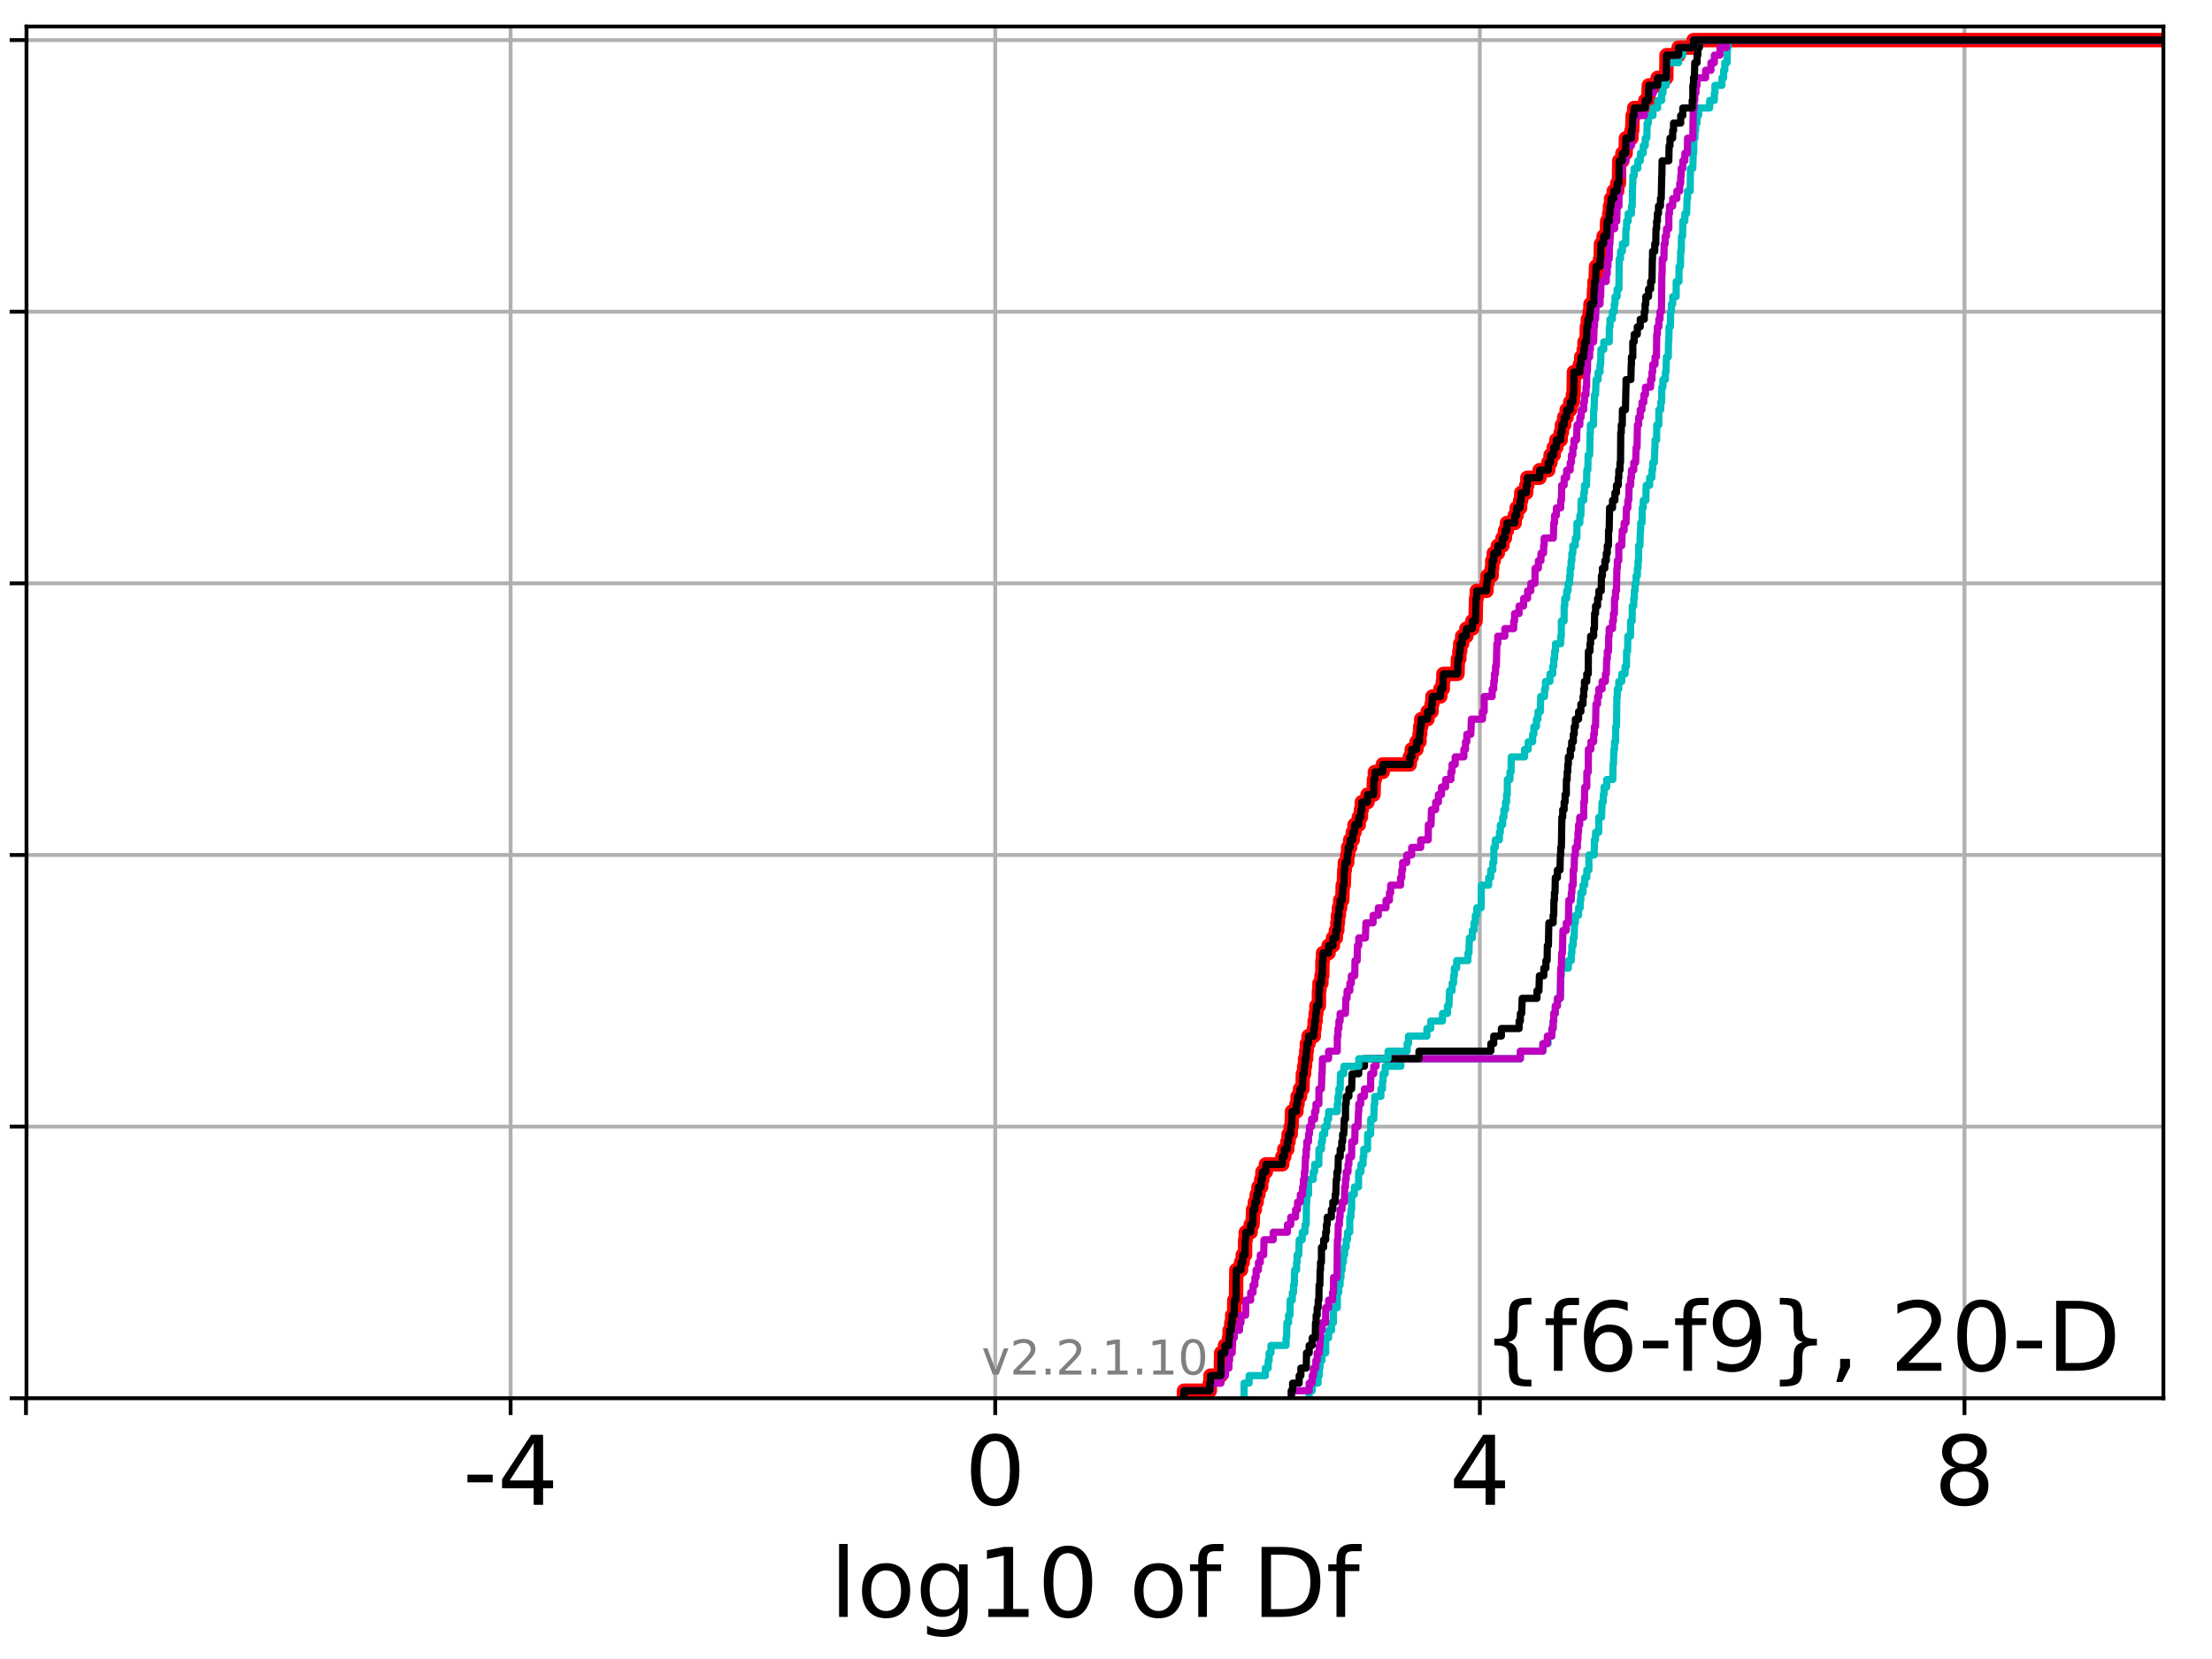 <?xml version="1.0" encoding="utf-8" standalone="no"?>
<!DOCTYPE svg PUBLIC "-//W3C//DTD SVG 1.1//EN"
  "http://www.w3.org/Graphics/SVG/1.1/DTD/svg11.dtd">
<!-- Created with matplotlib (http://matplotlib.org/) -->
<svg height="345.6pt" version="1.1" viewBox="0 0 460.8 345.6" width="460.8pt" xmlns="http://www.w3.org/2000/svg" xmlns:xlink="http://www.w3.org/1999/xlink">
 <defs>
  <style type="text/css">
*{stroke-linecap:butt;stroke-linejoin:round;}
  </style>
 </defs>
 <g id="figure_1">
  <g id="patch_1">
   <path d="M 0 345.6 
L 460.8 345.6 
L 460.8 0 
L 0 0 
z
" style="fill:#ffffff;"/>
  </g>
  <g id="axes_1">
   <g id="patch_2">
    <path d="M 5.52 291.28 
L 450.672 291.28 
L 450.672 5.52 
L 5.52 5.52 
z
" style="fill:#ffffff;"/>
   </g>
   <g id="matplotlib.axis_1">
    <g id="xtick_1">
     <g id="line2d_1">
      <path clip-path="url(#pcc7f183494)" d="M 5.411 291.28 
L 5.411 5.52 
" style="fill:none;stroke:#b0b0b0;stroke-linecap:square;stroke-width:0.8;"/>
     </g>
     <g id="line2d_2">
      <defs>
       <path d="M 0 0 
L 0 3.5 
" id="m4c7f1d6cfb" style="stroke:#000000;stroke-width:0.8;"/>
      </defs>
      <g>
       <use style="stroke:#000000;stroke-width:0.8;" x="5.411" xlink:href="#m4c7f1d6cfb" y="291.28"/>
      </g>
     </g>
    </g>
    <g id="xtick_2">
     <g id="line2d_3">
      <path clip-path="url(#pcc7f183494)" d="M 106.367 291.28 
L 106.367 5.52 
" style="fill:none;stroke:#b0b0b0;stroke-linecap:square;stroke-width:0.8;"/>
     </g>
     <g id="line2d_4">
      <g>
       <use style="stroke:#000000;stroke-width:0.8;" x="106.367" xlink:href="#m4c7f1d6cfb" y="291.28"/>
      </g>
     </g>
     <g id="text_1">
      <!-- -4 -->
      <defs>
       <path d="M 4.891 31.391 
L 31.203 31.391 
L 31.203 23.391 
L 4.891 23.391 
z
" id="DejaVuSans-2d"/>
       <path d="M 37.797 64.312 
L 12.891 25.391 
L 37.797 25.391 
z
M 35.203 72.906 
L 47.609 72.906 
L 47.609 25.391 
L 58.016 25.391 
L 58.016 17.188 
L 47.609 17.188 
L 47.609 0 
L 37.797 0 
L 37.797 17.188 
L 4.891 17.188 
L 4.891 26.703 
z
" id="DejaVuSans-34"/>
      </defs>
      <g transform="translate(96.397 313.477)scale(0.2 -0.2)">
       <use xlink:href="#DejaVuSans-2d"/>
       <use x="36.084" xlink:href="#DejaVuSans-34"/>
      </g>
     </g>
    </g>
    <g id="xtick_3">
     <g id="line2d_5">
      <path clip-path="url(#pcc7f183494)" d="M 207.324 291.28 
L 207.324 5.52 
" style="fill:none;stroke:#b0b0b0;stroke-linecap:square;stroke-width:0.8;"/>
     </g>
     <g id="line2d_6">
      <g>
       <use style="stroke:#000000;stroke-width:0.8;" x="207.324" xlink:href="#m4c7f1d6cfb" y="291.28"/>
      </g>
     </g>
     <g id="text_2">
      <!-- 0 -->
      <defs>
       <path d="M 31.781 66.406 
Q 24.172 66.406 20.328 58.906 
Q 16.5 51.422 16.5 36.375 
Q 16.5 21.391 20.328 13.891 
Q 24.172 6.391 31.781 6.391 
Q 39.453 6.391 43.281 13.891 
Q 47.125 21.391 47.125 36.375 
Q 47.125 51.422 43.281 58.906 
Q 39.453 66.406 31.781 66.406 
z
M 31.781 74.219 
Q 44.047 74.219 50.516 64.516 
Q 56.984 54.828 56.984 36.375 
Q 56.984 17.969 50.516 8.266 
Q 44.047 -1.422 31.781 -1.422 
Q 19.531 -1.422 13.062 8.266 
Q 6.594 17.969 6.594 36.375 
Q 6.594 54.828 13.062 64.516 
Q 19.531 74.219 31.781 74.219 
z
" id="DejaVuSans-30"/>
      </defs>
      <g transform="translate(200.961 313.477)scale(0.2 -0.2)">
       <use xlink:href="#DejaVuSans-30"/>
      </g>
     </g>
    </g>
    <g id="xtick_4">
     <g id="line2d_7">
      <path clip-path="url(#pcc7f183494)" d="M 308.28 291.28 
L 308.28 5.52 
" style="fill:none;stroke:#b0b0b0;stroke-linecap:square;stroke-width:0.8;"/>
     </g>
     <g id="line2d_8">
      <g>
       <use style="stroke:#000000;stroke-width:0.8;" x="308.28" xlink:href="#m4c7f1d6cfb" y="291.28"/>
      </g>
     </g>
     <g id="text_3">
      <!-- 4 -->
      <g transform="translate(301.918 313.477)scale(0.2 -0.2)">
       <use xlink:href="#DejaVuSans-34"/>
      </g>
     </g>
    </g>
    <g id="xtick_5">
     <g id="line2d_9">
      <path clip-path="url(#pcc7f183494)" d="M 409.237 291.28 
L 409.237 5.52 
" style="fill:none;stroke:#b0b0b0;stroke-linecap:square;stroke-width:0.8;"/>
     </g>
     <g id="line2d_10">
      <g>
       <use style="stroke:#000000;stroke-width:0.8;" x="409.237" xlink:href="#m4c7f1d6cfb" y="291.28"/>
      </g>
     </g>
     <g id="text_4">
      <!-- 8 -->
      <defs>
       <path d="M 31.781 34.625 
Q 24.75 34.625 20.719 30.859 
Q 16.703 27.094 16.703 20.516 
Q 16.703 13.922 20.719 10.156 
Q 24.75 6.391 31.781 6.391 
Q 38.812 6.391 42.859 10.172 
Q 46.922 13.969 46.922 20.516 
Q 46.922 27.094 42.891 30.859 
Q 38.875 34.625 31.781 34.625 
z
M 21.922 38.812 
Q 15.578 40.375 12.031 44.719 
Q 8.5 49.078 8.5 55.328 
Q 8.5 64.062 14.719 69.141 
Q 20.953 74.219 31.781 74.219 
Q 42.672 74.219 48.875 69.141 
Q 55.078 64.062 55.078 55.328 
Q 55.078 49.078 51.531 44.719 
Q 48 40.375 41.703 38.812 
Q 48.828 37.156 52.797 32.312 
Q 56.781 27.484 56.781 20.516 
Q 56.781 9.906 50.312 4.234 
Q 43.844 -1.422 31.781 -1.422 
Q 19.734 -1.422 13.25 4.234 
Q 6.781 9.906 6.781 20.516 
Q 6.781 27.484 10.781 32.312 
Q 14.797 37.156 21.922 38.812 
z
M 18.312 54.391 
Q 18.312 48.734 21.844 45.562 
Q 25.391 42.391 31.781 42.391 
Q 38.141 42.391 41.719 45.562 
Q 45.312 48.734 45.312 54.391 
Q 45.312 60.062 41.719 63.234 
Q 38.141 66.406 31.781 66.406 
Q 25.391 66.406 21.844 63.234 
Q 18.312 60.062 18.312 54.391 
z
" id="DejaVuSans-38"/>
      </defs>
      <g transform="translate(402.874 313.477)scale(0.2 -0.2)">
       <use xlink:href="#DejaVuSans-38"/>
      </g>
     </g>
    </g>
    <g id="text_5">
     <!-- log10 of Df -->
     <defs>
      <path d="M 9.422 75.984 
L 18.406 75.984 
L 18.406 0 
L 9.422 0 
z
" id="DejaVuSans-6c"/>
      <path d="M 30.609 48.391 
Q 23.391 48.391 19.188 42.75 
Q 14.984 37.109 14.984 27.297 
Q 14.984 17.484 19.156 11.844 
Q 23.344 6.203 30.609 6.203 
Q 37.797 6.203 41.984 11.859 
Q 46.188 17.531 46.188 27.297 
Q 46.188 37.016 41.984 42.703 
Q 37.797 48.391 30.609 48.391 
z
M 30.609 56 
Q 42.328 56 49.016 48.375 
Q 55.719 40.766 55.719 27.297 
Q 55.719 13.875 49.016 6.219 
Q 42.328 -1.422 30.609 -1.422 
Q 18.844 -1.422 12.172 6.219 
Q 5.516 13.875 5.516 27.297 
Q 5.516 40.766 12.172 48.375 
Q 18.844 56 30.609 56 
z
" id="DejaVuSans-6f"/>
      <path d="M 45.406 27.984 
Q 45.406 37.75 41.375 43.109 
Q 37.359 48.484 30.078 48.484 
Q 22.859 48.484 18.828 43.109 
Q 14.797 37.75 14.797 27.984 
Q 14.797 18.266 18.828 12.891 
Q 22.859 7.516 30.078 7.516 
Q 37.359 7.516 41.375 12.891 
Q 45.406 18.266 45.406 27.984 
z
M 54.391 6.781 
Q 54.391 -7.172 48.188 -13.984 
Q 42 -20.797 29.203 -20.797 
Q 24.469 -20.797 20.266 -20.094 
Q 16.062 -19.391 12.109 -17.922 
L 12.109 -9.188 
Q 16.062 -11.328 19.922 -12.344 
Q 23.781 -13.375 27.781 -13.375 
Q 36.625 -13.375 41.016 -8.766 
Q 45.406 -4.156 45.406 5.172 
L 45.406 9.625 
Q 42.625 4.781 38.281 2.391 
Q 33.938 0 27.875 0 
Q 17.828 0 11.672 7.656 
Q 5.516 15.328 5.516 27.984 
Q 5.516 40.672 11.672 48.328 
Q 17.828 56 27.875 56 
Q 33.938 56 38.281 53.609 
Q 42.625 51.219 45.406 46.391 
L 45.406 54.688 
L 54.391 54.688 
z
" id="DejaVuSans-67"/>
      <path d="M 12.406 8.297 
L 28.516 8.297 
L 28.516 63.922 
L 10.984 60.406 
L 10.984 69.391 
L 28.422 72.906 
L 38.281 72.906 
L 38.281 8.297 
L 54.391 8.297 
L 54.391 0 
L 12.406 0 
z
" id="DejaVuSans-31"/>
      <path id="DejaVuSans-20"/>
      <path d="M 37.109 75.984 
L 37.109 68.5 
L 28.516 68.5 
Q 23.688 68.5 21.797 66.547 
Q 19.922 64.594 19.922 59.516 
L 19.922 54.688 
L 34.719 54.688 
L 34.719 47.703 
L 19.922 47.703 
L 19.922 0 
L 10.891 0 
L 10.891 47.703 
L 2.297 47.703 
L 2.297 54.688 
L 10.891 54.688 
L 10.891 58.5 
Q 10.891 67.625 15.141 71.797 
Q 19.391 75.984 28.609 75.984 
z
" id="DejaVuSans-66"/>
      <path d="M 19.672 64.797 
L 19.672 8.109 
L 31.594 8.109 
Q 46.688 8.109 53.688 14.938 
Q 60.688 21.781 60.688 36.531 
Q 60.688 51.172 53.688 57.984 
Q 46.688 64.797 31.594 64.797 
z
M 9.812 72.906 
L 30.078 72.906 
Q 51.266 72.906 61.172 64.094 
Q 71.094 55.281 71.094 36.531 
Q 71.094 17.672 61.125 8.828 
Q 51.172 0 30.078 0 
L 9.812 0 
z
" id="DejaVuSans-44"/>
     </defs>
     <g transform="translate(172.91 336.833)scale(0.2 -0.2)">
      <use xlink:href="#DejaVuSans-6c"/>
      <use x="27.783" xlink:href="#DejaVuSans-6f"/>
      <use x="88.965" xlink:href="#DejaVuSans-67"/>
      <use x="152.441" xlink:href="#DejaVuSans-31"/>
      <use x="216.064" xlink:href="#DejaVuSans-30"/>
      <use x="279.688" xlink:href="#DejaVuSans-20"/>
      <use x="311.475" xlink:href="#DejaVuSans-6f"/>
      <use x="372.656" xlink:href="#DejaVuSans-66"/>
      <use x="407.861" xlink:href="#DejaVuSans-20"/>
      <use x="439.648" xlink:href="#DejaVuSans-44"/>
      <use x="516.65" xlink:href="#DejaVuSans-66"/>
     </g>
    </g>
   </g>
   <g id="matplotlib.axis_2">
    <g id="ytick_1">
     <g id="line2d_11">
      <path clip-path="url(#pcc7f183494)" d="M 5.52 291.28 
L 450.672 291.28 
" style="fill:none;stroke:#b0b0b0;stroke-linecap:square;stroke-width:0.8;"/>
     </g>
     <g id="line2d_12">
      <defs>
       <path d="M 0 0 
L -3.5 0 
" id="m19e4a0704b" style="stroke:#000000;stroke-width:0.8;"/>
      </defs>
      <g>
       <use style="stroke:#000000;stroke-width:0.8;" x="5.52" xlink:href="#m19e4a0704b" y="291.28"/>
      </g>
     </g>
    </g>
    <g id="ytick_2">
     <g id="line2d_13">
      <path clip-path="url(#pcc7f183494)" d="M 5.52 234.694 
L 450.672 234.694 
" style="fill:none;stroke:#b0b0b0;stroke-linecap:square;stroke-width:0.8;"/>
     </g>
     <g id="line2d_14">
      <g>
       <use style="stroke:#000000;stroke-width:0.8;" x="5.52" xlink:href="#m19e4a0704b" y="234.694"/>
      </g>
     </g>
    </g>
    <g id="ytick_3">
     <g id="line2d_15">
      <path clip-path="url(#pcc7f183494)" d="M 5.52 178.108 
L 450.672 178.108 
" style="fill:none;stroke:#b0b0b0;stroke-linecap:square;stroke-width:0.8;"/>
     </g>
     <g id="line2d_16">
      <g>
       <use style="stroke:#000000;stroke-width:0.8;" x="5.52" xlink:href="#m19e4a0704b" y="178.108"/>
      </g>
     </g>
    </g>
    <g id="ytick_4">
     <g id="line2d_17">
      <path clip-path="url(#pcc7f183494)" d="M 5.52 121.522 
L 450.672 121.522 
" style="fill:none;stroke:#b0b0b0;stroke-linecap:square;stroke-width:0.8;"/>
     </g>
     <g id="line2d_18">
      <g>
       <use style="stroke:#000000;stroke-width:0.8;" x="5.52" xlink:href="#m19e4a0704b" y="121.522"/>
      </g>
     </g>
    </g>
    <g id="ytick_5">
     <g id="line2d_19">
      <path clip-path="url(#pcc7f183494)" d="M 5.52 64.935 
L 450.672 64.935 
" style="fill:none;stroke:#b0b0b0;stroke-linecap:square;stroke-width:0.8;"/>
     </g>
     <g id="line2d_20">
      <g>
       <use style="stroke:#000000;stroke-width:0.8;" x="5.52" xlink:href="#m19e4a0704b" y="64.935"/>
      </g>
     </g>
    </g>
    <g id="ytick_6">
     <g id="line2d_21">
      <path clip-path="url(#pcc7f183494)" d="M 5.52 8.349 
L 450.672 8.349 
" style="fill:none;stroke:#b0b0b0;stroke-linecap:square;stroke-width:0.8;"/>
     </g>
     <g id="line2d_22">
      <g>
       <use style="stroke:#000000;stroke-width:0.8;" x="5.52" xlink:href="#m19e4a0704b" y="8.349"/>
      </g>
     </g>
    </g>
   </g>
   <g id="line2d_23">
    <path clip-path="url(#pcc7f183494)" d="M 246.643 291.28 
L 246.643 289.708 
L 252.032 289.708 
L 252.032 288.136 
L 252.164 288.136 
L 252.164 286.564 
L 254.319 286.564 
L 254.377 281.849 
L 255.18 281.849 
L 255.18 280.277 
L 256.013 280.277 
L 256.013 278.705 
L 256.148 278.705 
L 256.148 277.133 
L 256.498 277.133 
L 256.498 275.562 
L 256.687 275.562 
L 256.687 273.99 
L 257.1 273.99 
L 257.119 270.846 
L 257.478 270.846 
L 257.547 264.559 
L 258.522 264.559 
L 258.522 262.987 
L 258.881 262.987 
L 258.881 261.415 
L 259.368 261.415 
L 259.385 258.271 
L 259.514 258.271 
L 259.514 256.7 
L 260.532 256.7 
L 260.532 255.128 
L 260.934 255.128 
L 261.035 251.984 
L 261.419 251.984 
L 261.419 250.412 
L 261.791 250.412 
L 261.791 248.84 
L 262.158 248.84 
L 262.158 247.269 
L 262.735 247.269 
L 262.735 245.697 
L 262.98 245.697 
L 262.98 244.125 
L 263.702 244.125 
L 263.702 242.553 
L 267.124 242.553 
L 267.124 240.981 
L 267.535 240.981 
L 267.535 239.409 
L 268.174 239.409 
L 268.174 237.838 
L 268.441 237.838 
L 268.441 236.266 
L 268.883 236.266 
L 268.883 234.694 
L 269.076 234.694 
L 269.137 231.55 
L 270.076 231.55 
L 270.076 229.978 
L 270.305 229.978 
L 270.305 228.407 
L 270.817 228.407 
L 270.817 226.835 
L 271.325 226.835 
L 271.409 223.691 
L 271.676 223.691 
L 271.676 222.119 
L 271.864 222.119 
L 271.864 220.547 
L 272.097 220.547 
L 272.097 218.975 
L 272.235 218.975 
L 272.235 217.404 
L 272.59 217.404 
L 272.59 215.832 
L 273.694 215.832 
L 273.694 214.26 
L 273.861 214.26 
L 273.861 212.688 
L 274.073 212.688 
L 274.073 211.116 
L 274.228 211.116 
L 274.228 209.544 
L 274.746 209.544 
L 274.764 206.401 
L 274.868 206.401 
L 274.868 204.829 
L 275.28 204.829 
L 275.28 203.257 
L 275.454 203.257 
L 275.487 200.113 
L 275.593 200.113 
L 275.593 198.542 
L 276.767 198.542 
L 276.767 196.97 
L 277.68 196.97 
L 277.68 195.398 
L 278.289 195.398 
L 278.289 193.826 
L 278.585 193.826 
L 278.585 192.254 
L 278.725 192.254 
L 278.725 190.682 
L 278.919 190.682 
L 278.919 189.111 
L 279.173 189.111 
L 279.173 187.539 
L 279.623 187.539 
L 279.712 184.395 
L 279.933 184.395 
L 280.037 181.251 
L 280.155 181.251 
L 280.155 179.68 
L 280.65 179.68 
L 280.65 178.108 
L 280.837 178.108 
L 280.837 176.536 
L 281.263 176.536 
L 281.263 174.964 
L 281.805 174.964 
L 281.805 173.392 
L 282.168 173.392 
L 282.168 171.82 
L 283.054 171.82 
L 283.054 170.249 
L 283.496 170.249 
L 283.496 168.677 
L 283.69 168.677 
L 283.69 167.105 
L 284.875 167.105 
L 284.875 165.533 
L 286.132 165.533 
L 286.209 162.389 
L 286.409 162.389 
L 286.409 160.818 
L 288.057 160.818 
L 288.057 159.246 
L 293.687 159.246 
L 293.687 157.674 
L 294.088 157.674 
L 294.088 156.102 
L 295.084 156.102 
L 295.084 154.53 
L 295.706 154.53 
L 295.706 152.958 
L 295.845 152.958 
L 295.845 151.386 
L 296.061 151.386 
L 296.061 149.815 
L 297.387 149.815 
L 297.387 148.243 
L 298.228 148.243 
L 298.228 146.671 
L 298.393 146.671 
L 298.393 145.099 
L 300.049 145.099 
L 300.049 143.527 
L 300.567 143.527 
L 300.567 141.955 
L 300.685 141.955 
L 300.685 140.384 
L 303.622 140.384 
L 303.712 137.24 
L 304.008 137.24 
L 304.008 135.668 
L 304.181 135.668 
L 304.181 134.096 
L 304.594 134.096 
L 304.594 132.524 
L 305.47 132.524 
L 305.47 130.953 
L 306.702 130.953 
L 306.702 129.381 
L 307.388 129.381 
L 307.485 124.665 
L 307.634 124.665 
L 307.634 123.093 
L 309.666 123.093 
L 309.666 121.522 
L 309.864 121.522 
L 309.864 119.95 
L 310.745 119.95 
L 310.745 118.378 
L 310.857 118.378 
L 310.857 116.806 
L 311.175 116.806 
L 311.175 115.234 
L 312.032 115.234 
L 312.032 113.662 
L 312.998 113.662 
L 312.998 112.091 
L 313.503 112.091 
L 313.503 110.519 
L 313.913 110.519 
L 313.913 108.947 
L 315.537 108.947 
L 315.537 107.375 
L 315.937 107.375 
L 315.937 105.803 
L 316.677 105.803 
L 316.677 104.231 
L 316.894 104.231 
L 316.894 102.66 
L 317.94 102.66 
L 317.94 101.088 
L 318.174 101.088 
L 318.174 99.516 
L 320.726 99.516 
L 320.726 97.944 
L 322.536 97.944 
L 322.536 96.372 
L 323.006 96.372 
L 323.006 94.8 
L 323.669 94.8 
L 323.669 93.229 
L 324.197 93.229 
L 324.197 91.657 
L 325.119 91.657 
L 325.119 90.085 
L 325.38 90.085 
L 325.38 88.513 
L 325.841 88.513 
L 325.841 86.941 
L 326.358 86.941 
L 326.358 85.369 
L 327.099 85.369 
L 327.099 83.797 
L 327.654 83.797 
L 327.654 82.226 
L 327.814 82.226 
L 327.868 77.51 
L 329.11 77.51 
L 329.11 75.938 
L 329.378 75.938 
L 329.378 74.366 
L 329.917 74.366 
L 329.917 72.795 
L 330.076 72.795 
L 330.076 71.223 
L 330.509 71.223 
L 330.556 68.079 
L 330.772 68.079 
L 330.772 66.507 
L 331.156 66.507 
L 331.156 64.935 
L 331.314 64.935 
L 331.314 63.364 
L 331.986 63.364 
L 332.074 60.22 
L 332.169 60.22 
L 332.169 58.648 
L 332.383 58.648 
L 332.49 55.504 
L 333.315 55.504 
L 333.315 53.933 
L 333.445 53.933 
L 333.514 50.789 
L 334.05 50.789 
L 334.05 49.217 
L 334.717 49.217 
L 334.789 46.073 
L 335.232 46.073 
L 335.232 44.502 
L 335.394 44.502 
L 335.394 42.93 
L 335.616 42.93 
L 335.616 41.358 
L 336.176 41.358 
L 336.176 39.786 
L 336.884 39.786 
L 336.884 38.214 
L 337.248 38.214 
L 337.314 33.499 
L 337.976 33.499 
L 337.976 31.927 
L 338.658 31.927 
L 338.713 28.783 
L 339.859 28.783 
L 339.859 27.211 
L 340.017 27.211 
L 340.109 24.068 
L 340.416 24.068 
L 340.416 22.496 
L 342.735 22.496 
L 342.735 20.924 
L 343.382 20.924 
L 343.474 17.78 
L 345.317 17.78 
L 345.317 16.208 
L 347.119 16.208 
L 347.162 11.493 
L 349.681 11.493 
L 349.681 9.921 
L 352.801 9.921 
L 352.801 8.349 
L 352.801 8.349 
L 450.672 8.349 
L 450.672 8.349 
" style="fill:none;stroke:#ff0000;stroke-linecap:square;stroke-width:3;"/>
   </g>
   <g id="line2d_24">
    <path clip-path="url(#pcc7f183494)" d="M 272.724 291.28 
L 272.724 289.708 
L 273.353 289.708 
L 273.353 288.136 
L 274.574 288.136 
L 274.574 286.564 
L 274.835 286.564 
L 274.835 284.993 
L 274.973 284.993 
L 274.973 283.421 
L 275.408 283.421 
L 275.408 281.849 
L 276.159 281.849 
L 276.163 278.705 
L 276.772 278.705 
L 276.772 277.133 
L 277.391 277.133 
L 277.391 275.562 
L 277.77 275.562 
L 277.797 272.418 
L 278.591 272.418 
L 278.605 269.274 
L 278.88 269.274 
L 278.88 267.702 
L 279.164 267.702 
L 279.164 266.131 
L 279.354 266.131 
L 279.354 264.559 
L 279.578 264.559 
L 279.578 262.987 
L 279.853 262.987 
L 279.853 261.415 
L 280.115 261.415 
L 280.115 259.843 
L 280.44 259.843 
L 280.44 258.271 
L 280.7 258.271 
L 280.7 256.7 
L 281.179 256.7 
L 281.185 253.556 
L 281.432 253.556 
L 281.432 251.984 
L 281.57 251.984 
L 281.59 248.84 
L 282.137 248.84 
L 282.137 247.269 
L 282.993 247.269 
L 283.054 244.125 
L 283.511 244.125 
L 283.511 242.553 
L 283.953 242.553 
L 283.953 240.981 
L 284.089 240.981 
L 284.089 239.409 
L 284.885 239.409 
L 284.904 236.266 
L 285.526 236.266 
L 285.552 233.122 
L 286.176 233.122 
L 286.272 229.978 
L 286.384 229.978 
L 286.384 228.407 
L 287.668 228.407 
L 287.668 226.835 
L 288.006 226.835 
L 288.006 225.263 
L 288.121 225.263 
L 288.121 223.691 
L 288.561 223.691 
L 288.561 222.119 
L 291.825 222.119 
L 291.825 220.547 
L 316.725 220.547 
L 316.725 218.975 
L 321.41 218.975 
L 321.41 217.404 
L 322.49 217.404 
L 322.49 215.832 
L 323.289 215.832 
L 323.289 214.26 
L 323.549 214.26 
L 323.549 212.688 
L 323.669 212.688 
L 323.669 211.116 
L 324 211.116 
L 324 209.544 
L 324.437 209.544 
L 324.437 207.973 
L 325.044 207.973 
L 325.122 203.257 
L 325.264 203.257 
L 325.264 201.685 
L 326.716 201.685 
L 326.716 200.113 
L 327.327 200.113 
L 327.327 198.542 
L 327.459 198.542 
L 327.459 196.97 
L 327.721 196.97 
L 327.721 195.398 
L 327.915 195.398 
L 328.003 192.254 
L 328.183 192.254 
L 328.183 190.682 
L 328.843 190.682 
L 328.843 189.111 
L 329.185 189.111 
L 329.185 187.539 
L 329.325 187.539 
L 329.325 185.967 
L 329.772 185.967 
L 329.772 184.395 
L 330.127 184.395 
L 330.127 182.823 
L 330.556 182.823 
L 330.556 181.251 
L 330.995 181.251 
L 331.007 178.108 
L 332.098 178.108 
L 332.151 174.964 
L 332.383 174.964 
L 332.383 173.392 
L 333.029 173.392 
L 333.069 170.249 
L 333.642 170.249 
L 333.744 167.105 
L 333.987 167.105 
L 333.987 165.533 
L 334.157 165.533 
L 334.157 163.961 
L 334.708 163.961 
L 334.708 162.389 
L 335.978 162.389 
L 336.015 159.246 
L 336.107 159.246 
L 336.209 156.102 
L 336.341 156.102 
L 336.341 154.53 
L 336.543 154.53 
L 336.582 151.386 
L 336.743 151.386 
L 336.83 145.099 
L 336.92 145.099 
L 336.92 143.527 
L 337.225 143.527 
L 337.225 141.955 
L 337.847 141.955 
L 337.847 140.384 
L 338.537 140.384 
L 338.537 138.812 
L 338.82 138.812 
L 338.855 135.668 
L 339.058 135.668 
L 339.11 132.524 
L 339.668 132.524 
L 339.697 129.381 
L 340.009 129.381 
L 340.029 126.237 
L 340.337 126.237 
L 340.337 124.665 
L 340.456 124.665 
L 340.456 123.093 
L 340.604 123.093 
L 340.604 121.522 
L 340.833 121.522 
L 340.833 119.95 
L 341.094 119.95 
L 341.094 118.378 
L 341.233 118.378 
L 341.233 116.806 
L 341.356 116.806 
L 341.368 113.662 
L 341.629 113.662 
L 341.723 110.519 
L 341.779 110.519 
L 341.779 108.947 
L 342.056 108.947 
L 342.106 105.803 
L 342.315 105.803 
L 342.315 104.231 
L 342.87 104.231 
L 342.926 101.088 
L 343.653 101.088 
L 343.653 99.516 
L 344.139 99.516 
L 344.139 97.944 
L 344.281 97.944 
L 344.281 96.372 
L 344.626 96.372 
L 344.73 93.229 
L 344.775 93.229 
L 344.775 91.657 
L 345.106 91.657 
L 345.13 88.513 
L 345.564 88.513 
L 345.57 85.369 
L 345.962 85.369 
L 345.962 83.797 
L 346.14 83.797 
L 346.198 80.654 
L 346.417 80.654 
L 346.417 79.082 
L 346.931 79.082 
L 346.931 77.51 
L 347.064 77.51 
L 347.139 74.366 
L 347.53 74.366 
L 347.583 71.223 
L 347.641 71.223 
L 347.695 68.079 
L 347.974 68.079 
L 348.026 64.935 
L 348.174 64.935 
L 348.174 63.364 
L 348.448 63.364 
L 348.448 61.792 
L 349.173 61.792 
L 349.184 58.648 
L 349.758 58.648 
L 349.772 55.504 
L 350.062 55.504 
L 350.117 52.361 
L 350.233 52.361 
L 350.282 49.217 
L 350.514 49.217 
L 350.555 46.073 
L 350.98 46.073 
L 350.98 44.502 
L 351.365 44.502 
L 351.437 41.358 
L 351.553 41.358 
L 351.553 39.786 
L 352.101 39.786 
L 352.147 35.071 
L 352.633 35.071 
L 352.74 31.927 
L 352.824 31.927 
L 352.869 28.783 
L 353.1 28.783 
L 353.1 27.211 
L 353.241 27.211 
L 353.241 25.64 
L 353.527 25.64 
L 353.527 24.068 
L 353.852 24.068 
L 353.852 22.496 
L 356.151 22.496 
L 356.151 20.924 
L 357.129 20.924 
L 357.129 19.352 
L 357.253 19.352 
L 357.253 17.78 
L 358.713 17.78 
L 358.713 16.208 
L 359.067 16.208 
L 359.067 14.637 
L 359.304 14.637 
L 359.304 13.065 
L 359.783 13.065 
L 359.863 9.921 
L 359.979 9.921 
L 359.979 8.349 
L 359.979 8.349 
L 450.672 8.349 
L 450.672 8.349 
" style="fill:none;stroke:#00bfbf;stroke-linecap:square;stroke-width:1.5;"/>
   </g>
   <g id="line2d_25">
    <path clip-path="url(#pcc7f183494)" d="M 269.017 291.28 
L 269.017 289.708 
L 272.724 289.708 
L 272.724 288.136 
L 273.353 288.136 
L 273.353 286.564 
L 273.637 286.564 
L 273.637 284.993 
L 274.115 284.993 
L 274.115 283.421 
L 274.397 283.421 
L 274.397 281.849 
L 274.835 281.849 
L 274.835 280.277 
L 274.973 280.277 
L 274.973 278.705 
L 275.09 278.705 
L 275.09 277.133 
L 275.408 277.133 
L 275.408 275.562 
L 276.159 275.562 
L 276.163 272.418 
L 276.772 272.418 
L 276.772 270.846 
L 277.591 270.846 
L 277.591 269.274 
L 277.77 269.274 
L 277.797 266.131 
L 278.521 266.131 
L 278.605 258.271 
L 278.725 258.271 
L 278.786 255.128 
L 279.03 255.128 
L 279.03 253.556 
L 279.164 253.556 
L 279.164 251.984 
L 279.565 251.984 
L 279.565 250.412 
L 280.097 250.412 
L 280.115 247.269 
L 280.289 247.269 
L 280.289 245.697 
L 280.44 245.697 
L 280.44 244.125 
L 280.821 244.125 
L 280.821 242.553 
L 280.999 242.553 
L 280.999 240.981 
L 281.57 240.981 
L 281.59 237.838 
L 282.225 237.838 
L 282.277 234.694 
L 282.885 234.694 
L 282.993 231.55 
L 283.054 231.55 
L 283.054 229.978 
L 283.463 229.978 
L 283.463 228.407 
L 284.241 228.407 
L 284.241 226.835 
L 285.517 226.835 
L 285.552 223.691 
L 286.176 223.691 
L 286.176 222.119 
L 286.661 222.119 
L 286.661 220.547 
L 316.725 220.547 
L 316.725 218.975 
L 321.41 218.975 
L 321.41 217.404 
L 322.339 217.404 
L 322.339 215.832 
L 323.289 215.832 
L 323.289 214.26 
L 323.549 214.26 
L 323.549 212.688 
L 323.669 212.688 
L 323.669 211.116 
L 324 211.116 
L 324 209.544 
L 324.437 209.544 
L 324.437 207.973 
L 325.044 207.973 
L 325.122 201.685 
L 325.264 201.685 
L 325.325 198.542 
L 325.478 198.542 
L 325.588 193.826 
L 326.287 193.826 
L 326.287 192.254 
L 326.716 192.254 
L 326.817 187.539 
L 327.327 187.539 
L 327.327 185.967 
L 327.459 185.967 
L 327.459 184.395 
L 327.721 184.395 
L 327.727 181.251 
L 327.915 181.251 
L 328.003 178.108 
L 328.183 178.108 
L 328.183 176.536 
L 328.599 176.536 
L 328.599 174.964 
L 328.724 174.964 
L 328.724 173.392 
L 328.843 173.392 
L 328.843 171.82 
L 329.086 171.82 
L 329.086 170.249 
L 329.917 170.249 
L 329.929 167.105 
L 330.076 167.105 
L 330.127 163.961 
L 330.556 163.961 
L 330.574 160.818 
L 330.863 160.818 
L 330.892 156.102 
L 331.41 156.102 
L 331.41 154.53 
L 331.986 154.53 
L 331.986 152.958 
L 332.151 152.958 
L 332.151 151.386 
L 332.383 151.386 
L 332.473 146.671 
L 332.802 146.671 
L 332.802 145.099 
L 333.069 145.099 
L 333.069 143.527 
L 333.744 143.527 
L 333.744 141.955 
L 334.441 141.955 
L 334.441 140.384 
L 334.622 140.384 
L 334.708 137.24 
L 334.833 137.24 
L 334.833 135.668 
L 335.09 135.668 
L 335.12 132.524 
L 335.218 132.524 
L 335.218 130.953 
L 335.926 130.953 
L 335.926 129.381 
L 336.107 129.381 
L 336.107 127.809 
L 336.314 127.809 
L 336.341 124.665 
L 336.543 124.665 
L 336.543 123.093 
L 336.743 123.093 
L 336.83 118.378 
L 336.92 118.378 
L 336.92 116.806 
L 337.225 116.806 
L 337.229 113.662 
L 337.847 113.662 
L 337.94 110.519 
L 338.337 110.519 
L 338.337 108.947 
L 338.733 108.947 
L 338.82 105.803 
L 339.11 105.803 
L 339.11 104.231 
L 339.301 104.231 
L 339.377 101.088 
L 339.697 101.088 
L 339.697 99.516 
L 339.859 99.516 
L 339.859 97.944 
L 340.337 97.944 
L 340.337 96.372 
L 340.74 96.372 
L 340.833 93.229 
L 341.024 93.229 
L 341.107 88.513 
L 341.368 88.513 
L 341.368 86.941 
L 341.692 86.941 
L 341.692 85.369 
L 342.056 85.369 
L 342.056 83.797 
L 342.446 83.797 
L 342.446 82.226 
L 342.784 82.226 
L 342.784 80.654 
L 343.855 80.654 
L 343.855 79.082 
L 344.139 79.082 
L 344.139 77.51 
L 344.281 77.51 
L 344.281 75.938 
L 344.775 75.938 
L 344.775 74.366 
L 345.068 74.366 
L 345.13 69.651 
L 345.264 69.651 
L 345.264 68.079 
L 345.57 68.079 
L 345.57 66.507 
L 345.806 66.507 
L 345.806 64.935 
L 346.107 64.935 
L 346.198 57.076 
L 346.244 57.076 
L 346.271 53.933 
L 346.623 53.933 
L 346.673 50.789 
L 346.889 50.789 
L 346.889 49.217 
L 347.158 49.217 
L 347.158 47.645 
L 347.641 47.645 
L 347.653 44.502 
L 347.784 44.502 
L 347.784 42.93 
L 348.448 42.93 
L 348.448 41.358 
L 349.326 41.358 
L 349.326 39.786 
L 349.916 39.786 
L 349.916 38.214 
L 350.117 38.214 
L 350.117 36.642 
L 350.233 36.642 
L 350.233 35.071 
L 350.555 35.071 
L 350.555 33.499 
L 350.98 33.499 
L 350.98 31.927 
L 351.503 31.927 
L 351.553 28.783 
L 352.633 28.783 
L 352.74 22.496 
L 352.922 22.496 
L 352.922 20.924 
L 353.053 20.924 
L 353.053 19.352 
L 353.307 19.352 
L 353.307 17.78 
L 353.527 17.78 
L 353.527 16.208 
L 355.307 16.208 
L 355.307 14.637 
L 356.423 14.637 
L 356.423 13.065 
L 357.129 13.065 
L 357.129 11.493 
L 358.304 11.493 
L 358.304 9.921 
L 359.647 9.921 
L 359.647 8.349 
L 359.647 8.349 
L 450.672 8.349 
L 450.672 8.349 
" style="fill:none;stroke:#bf00bf;stroke-linecap:square;stroke-width:1.5;"/>
   </g>
   <g id="line2d_26">
    <path clip-path="url(#pcc7f183494)" d="M 269.017 291.28 
L 269.017 289.708 
L 269.275 289.708 
L 269.275 288.136 
L 270.641 288.136 
L 270.641 286.564 
L 271 286.564 
L 271 284.993 
L 272.124 284.993 
L 272.165 281.849 
L 272.724 281.849 
L 272.724 280.277 
L 273.353 280.277 
L 273.353 278.705 
L 273.99 278.705 
L 274.047 275.562 
L 274.175 275.562 
L 274.175 273.99 
L 274.397 273.99 
L 274.397 272.418 
L 274.603 272.418 
L 274.603 270.846 
L 274.746 270.846 
L 274.79 267.702 
L 274.951 267.702 
L 275 264.559 
L 275.09 264.559 
L 275.09 262.987 
L 275.28 262.987 
L 275.289 259.843 
L 275.739 259.843 
L 275.739 258.271 
L 276.159 258.271 
L 276.159 256.7 
L 276.325 256.7 
L 276.325 255.128 
L 276.483 255.128 
L 276.483 253.556 
L 277.345 253.556 
L 277.345 251.984 
L 277.652 251.984 
L 277.652 250.412 
L 278.148 250.412 
L 278.148 248.84 
L 278.266 248.84 
L 278.374 245.697 
L 278.521 245.697 
L 278.521 244.125 
L 278.725 244.125 
L 278.802 240.981 
L 279.188 240.981 
L 279.188 239.409 
L 279.514 239.409 
L 279.514 237.838 
L 279.697 237.838 
L 279.697 236.266 
L 279.933 236.266 
L 280.041 233.122 
L 280.289 233.122 
L 280.299 229.978 
L 280.44 229.978 
L 280.44 228.407 
L 280.999 228.407 
L 280.999 226.835 
L 281.57 226.835 
L 281.656 223.691 
L 283.054 223.691 
L 283.054 222.119 
L 284.241 222.119 
L 284.241 220.547 
L 295.594 220.547 
L 295.594 218.975 
L 310.57 218.975 
L 310.57 217.404 
L 311.175 217.404 
L 311.175 215.832 
L 312.765 215.832 
L 312.765 214.26 
L 316.459 214.26 
L 316.459 212.688 
L 316.725 212.688 
L 316.725 211.116 
L 316.997 211.116 
L 317.098 207.973 
L 320.174 207.973 
L 320.174 206.401 
L 320.589 206.401 
L 320.687 203.257 
L 321.61 203.257 
L 321.61 201.685 
L 322.042 201.685 
L 322.042 200.113 
L 322.292 200.113 
L 322.339 196.97 
L 322.557 196.97 
L 322.656 192.254 
L 323.549 192.254 
L 323.549 190.682 
L 323.669 190.682 
L 323.713 187.539 
L 323.818 187.539 
L 323.818 185.967 
L 323.938 185.967 
L 324 182.823 
L 324.437 182.823 
L 324.437 181.251 
L 324.981 181.251 
L 325.044 178.108 
L 325.119 178.108 
L 325.119 176.536 
L 325.264 176.536 
L 325.369 170.249 
L 325.54 170.249 
L 325.54 168.677 
L 325.841 168.677 
L 325.841 167.105 
L 326.033 167.105 
L 326.033 165.533 
L 326.287 165.533 
L 326.315 162.389 
L 326.469 162.389 
L 326.469 160.818 
L 326.595 160.818 
L 326.595 159.246 
L 326.716 159.246 
L 326.716 157.674 
L 327.121 157.674 
L 327.121 156.102 
L 327.41 156.102 
L 327.41 154.53 
L 327.755 154.53 
L 327.755 152.958 
L 327.941 152.958 
L 327.941 151.386 
L 328.183 151.386 
L 328.183 149.815 
L 328.851 149.815 
L 328.851 148.243 
L 329.326 148.243 
L 329.326 146.671 
L 329.779 146.671 
L 329.779 145.099 
L 329.917 145.099 
L 329.917 143.527 
L 330.076 143.527 
L 330.076 141.955 
L 330.556 141.955 
L 330.556 140.384 
L 330.863 140.384 
L 330.892 135.668 
L 331.222 135.668 
L 331.222 134.096 
L 331.353 134.096 
L 331.353 132.524 
L 331.986 132.524 
L 331.986 130.953 
L 332.151 130.953 
L 332.185 127.809 
L 332.383 127.809 
L 332.383 126.237 
L 332.802 126.237 
L 332.802 124.665 
L 333.069 124.665 
L 333.069 123.093 
L 333.563 123.093 
L 333.609 119.95 
L 333.813 119.95 
L 333.813 118.378 
L 334.321 118.378 
L 334.321 116.806 
L 334.622 116.806 
L 334.622 115.234 
L 334.833 115.234 
L 334.833 113.662 
L 335.066 113.662 
L 335.09 110.519 
L 335.218 110.519 
L 335.311 105.803 
L 335.918 105.803 
L 335.918 104.231 
L 336.418 104.231 
L 336.418 102.66 
L 336.743 102.66 
L 336.743 101.088 
L 337.115 101.088 
L 337.115 99.516 
L 337.229 99.516 
L 337.229 97.944 
L 337.47 97.944 
L 337.47 96.372 
L 337.583 96.372 
L 337.635 90.085 
L 337.741 90.085 
L 337.741 88.513 
L 337.945 88.513 
L 337.979 85.369 
L 338.607 85.369 
L 338.713 80.654 
L 338.733 80.654 
L 338.733 79.082 
L 339.737 79.082 
L 339.818 75.938 
L 339.859 75.938 
L 339.859 74.366 
L 340.138 74.366 
L 340.146 71.223 
L 340.425 71.223 
L 340.425 69.651 
L 341.08 69.651 
L 341.08 68.079 
L 341.692 68.079 
L 341.692 66.507 
L 342.537 66.507 
L 342.537 64.935 
L 342.702 64.935 
L 342.702 63.364 
L 342.843 63.364 
L 342.843 61.792 
L 343.421 61.792 
L 343.421 60.22 
L 343.855 60.22 
L 343.855 58.648 
L 344.139 58.648 
L 344.22 53.933 
L 344.257 53.933 
L 344.257 52.361 
L 344.717 52.361 
L 344.717 50.789 
L 344.928 50.789 
L 344.977 47.645 
L 345.106 47.645 
L 345.106 46.073 
L 345.264 46.073 
L 345.264 44.502 
L 345.491 44.502 
L 345.491 42.93 
L 345.905 42.93 
L 345.905 41.358 
L 346.063 41.358 
L 346.17 36.642 
L 346.198 36.642 
L 346.244 33.499 
L 347.641 33.499 
L 347.711 30.355 
L 347.889 30.355 
L 347.889 28.783 
L 348.448 28.783 
L 348.448 27.211 
L 348.627 27.211 
L 348.627 25.64 
L 350.117 25.64 
L 350.117 24.068 
L 350.555 24.068 
L 350.555 22.496 
L 352.512 22.496 
L 352.512 20.924 
L 352.633 20.924 
L 352.654 17.78 
L 352.787 17.78 
L 352.787 16.208 
L 352.973 16.208 
L 353.053 13.065 
L 353.527 13.065 
L 353.527 11.493 
L 353.705 11.493 
L 353.705 9.921 
L 354.021 9.921 
L 354.021 8.349 
L 354.021 8.349 
L 450.672 8.349 
L 450.672 8.349 
" style="fill:none;stroke:#000000;stroke-linecap:square;stroke-width:1.5;"/>
   </g>
   <g id="line2d_27">
    <path clip-path="url(#pcc7f183494)" d="M 259.168 291.28 
L 259.171 288.136 
L 260.21 288.136 
L 260.21 286.564 
L 263.604 286.564 
L 263.604 284.993 
L 264.188 284.993 
L 264.188 283.421 
L 264.384 283.421 
L 264.384 281.849 
L 264.764 281.849 
L 264.764 280.277 
L 267.907 280.277 
L 267.907 278.705 
L 268.019 278.705 
L 268.091 275.562 
L 268.429 275.562 
L 268.429 273.99 
L 268.714 273.99 
L 268.762 270.846 
L 269.211 270.846 
L 269.211 269.274 
L 269.466 269.274 
L 269.466 267.702 
L 269.621 267.702 
L 269.697 264.559 
L 270.094 264.559 
L 270.094 262.987 
L 270.21 262.987 
L 270.21 261.415 
L 270.557 261.415 
L 270.655 258.271 
L 271.284 258.271 
L 271.284 256.7 
L 271.864 256.7 
L 271.864 255.128 
L 272.093 255.128 
L 272.174 250.412 
L 272.235 250.412 
L 272.235 248.84 
L 272.59 248.84 
L 272.62 245.697 
L 273.576 245.697 
L 273.576 244.125 
L 273.861 244.125 
L 273.861 242.553 
L 274.746 242.553 
L 274.764 239.409 
L 275.28 239.409 
L 275.28 237.838 
L 275.487 237.838 
L 275.487 236.266 
L 275.969 236.266 
L 275.969 234.694 
L 276.483 234.694 
L 276.483 233.122 
L 276.767 233.122 
L 276.767 231.55 
L 278.585 231.55 
L 278.585 229.978 
L 278.725 229.978 
L 278.725 228.407 
L 278.919 228.407 
L 278.919 226.835 
L 279.173 226.835 
L 279.245 223.691 
L 279.952 223.691 
L 279.952 222.119 
L 283.054 222.119 
L 283.054 220.547 
L 289.155 220.547 
L 289.155 218.975 
L 293.132 218.975 
L 293.132 217.404 
L 293.418 217.404 
L 293.418 215.832 
L 297.254 215.832 
L 297.254 214.26 
L 298.044 214.26 
L 298.044 212.688 
L 300.498 212.688 
L 300.498 211.116 
L 301.531 211.116 
L 301.531 209.544 
L 301.843 209.544 
L 301.953 206.401 
L 302.5 206.401 
L 302.5 204.829 
L 302.806 204.829 
L 302.806 203.257 
L 302.972 203.257 
L 302.972 201.685 
L 303.449 201.685 
L 303.449 200.113 
L 305.8 200.113 
L 305.8 198.542 
L 306.007 198.542 
L 306.1 195.398 
L 306.714 195.398 
L 306.714 193.826 
L 307.06 193.826 
L 307.06 192.254 
L 307.333 192.254 
L 307.333 190.682 
L 307.653 190.682 
L 307.653 189.111 
L 308.548 189.111 
L 308.6 184.395 
L 310.12 184.395 
L 310.12 182.823 
L 310.539 182.823 
L 310.539 181.251 
L 310.98 181.251 
L 310.98 179.68 
L 311.175 179.68 
L 311.197 176.536 
L 311.494 176.536 
L 311.494 174.964 
L 312.361 174.964 
L 312.361 173.392 
L 312.549 173.392 
L 312.549 171.82 
L 313.029 171.82 
L 313.029 170.249 
L 313.295 170.249 
L 313.295 168.677 
L 313.63 168.677 
L 313.63 167.105 
L 313.847 167.105 
L 313.847 165.533 
L 313.986 165.533 
L 314.015 162.389 
L 314.547 162.389 
L 314.547 160.818 
L 314.785 160.818 
L 314.826 157.674 
L 317.594 157.674 
L 317.594 156.102 
L 318.36 156.102 
L 318.36 154.53 
L 319.269 154.53 
L 319.269 152.958 
L 319.53 152.958 
L 319.53 151.386 
L 320.07 151.386 
L 320.07 149.815 
L 320.388 149.815 
L 320.388 148.243 
L 320.897 148.243 
L 320.945 145.099 
L 321.76 145.099 
L 321.76 143.527 
L 321.955 143.527 
L 321.955 141.955 
L 322.883 141.955 
L 322.883 140.384 
L 323.461 140.384 
L 323.461 138.812 
L 323.669 138.812 
L 323.669 137.24 
L 323.856 137.24 
L 323.856 135.668 
L 324.041 135.668 
L 324.041 134.096 
L 325.119 134.096 
L 325.119 132.524 
L 325.248 132.524 
L 325.26 129.381 
L 325.828 129.381 
L 325.841 126.237 
L 325.965 126.237 
L 325.965 124.665 
L 326.358 124.665 
L 326.358 123.093 
L 326.649 123.093 
L 326.649 121.522 
L 326.981 121.522 
L 326.981 119.95 
L 327.099 119.95 
L 327.099 118.378 
L 327.295 118.378 
L 327.295 116.806 
L 327.452 116.806 
L 327.452 115.234 
L 327.654 115.234 
L 327.654 113.662 
L 328.161 113.662 
L 328.161 112.091 
L 328.495 112.091 
L 328.506 108.947 
L 329.11 108.947 
L 329.11 107.375 
L 329.331 107.375 
L 329.378 104.231 
L 329.917 104.231 
L 329.917 102.66 
L 330.076 102.66 
L 330.076 101.088 
L 330.509 101.088 
L 330.556 97.944 
L 330.772 97.944 
L 330.832 94.8 
L 331.156 94.8 
L 331.25 90.085 
L 331.314 90.085 
L 331.314 88.513 
L 331.952 88.513 
L 331.986 85.369 
L 332.074 85.369 
L 332.169 82.226 
L 332.383 82.226 
L 332.49 79.082 
L 332.918 79.082 
L 332.918 77.51 
L 333.315 77.51 
L 333.315 75.938 
L 333.445 75.938 
L 333.514 72.795 
L 334.095 72.795 
L 334.095 71.223 
L 335.232 71.223 
L 335.265 68.079 
L 335.394 68.079 
L 335.394 66.507 
L 335.887 66.507 
L 335.887 64.935 
L 336.285 64.935 
L 336.285 63.364 
L 336.44 63.364 
L 336.44 61.792 
L 336.884 61.792 
L 336.884 60.22 
L 337.248 60.22 
L 337.319 53.933 
L 337.58 53.933 
L 337.58 52.361 
L 337.976 52.361 
L 337.976 50.789 
L 338.658 50.789 
L 338.713 47.645 
L 338.853 47.645 
L 338.853 46.073 
L 339.175 46.073 
L 339.175 44.502 
L 339.859 44.502 
L 339.859 42.93 
L 340.017 42.93 
L 340.109 38.214 
L 340.156 38.214 
L 340.156 36.642 
L 340.416 36.642 
L 340.416 35.071 
L 341.178 35.071 
L 341.178 33.499 
L 341.724 33.499 
L 341.724 31.927 
L 342.32 31.927 
L 342.32 30.355 
L 342.735 30.355 
L 342.735 28.783 
L 343.058 28.783 
L 343.129 25.64 
L 343.382 25.64 
L 343.382 24.068 
L 344.35 24.068 
L 344.35 22.496 
L 345.317 22.496 
L 345.317 20.924 
L 346.164 20.924 
L 346.164 19.352 
L 346.446 19.352 
L 346.446 17.78 
L 347.119 17.78 
L 347.162 13.065 
L 349.681 13.065 
L 349.681 11.493 
L 350.535 11.493 
L 350.535 9.921 
L 352.801 9.921 
L 352.801 8.349 
L 352.801 8.349 
L 450.672 8.349 
L 450.672 8.349 
" style="fill:none;stroke:#00bfbf;stroke-linecap:square;stroke-width:1.5;"/>
   </g>
   <g id="line2d_28">
    <path clip-path="url(#pcc7f183494)" d="M 246.643 291.28 
L 246.643 289.708 
L 252.252 289.708 
L 252.252 288.136 
L 254.354 288.136 
L 254.354 286.564 
L 255.293 286.564 
L 255.293 284.993 
L 256.013 284.993 
L 256.013 283.421 
L 256.148 283.421 
L 256.148 281.849 
L 256.687 281.849 
L 256.745 278.705 
L 257.119 278.705 
L 257.119 277.133 
L 258.206 277.133 
L 258.206 275.562 
L 258.522 275.562 
L 258.522 273.99 
L 259.485 273.99 
L 259.514 270.846 
L 260.532 270.846 
L 260.532 269.274 
L 261.035 269.274 
L 261.035 267.702 
L 261.419 267.702 
L 261.419 266.131 
L 261.675 266.131 
L 261.675 264.559 
L 262.158 264.559 
L 262.158 262.987 
L 262.541 262.987 
L 262.541 261.415 
L 263.249 261.415 
L 263.317 258.271 
L 265.226 258.271 
L 265.226 256.7 
L 268.19 256.7 
L 268.19 255.128 
L 268.883 255.128 
L 268.883 253.556 
L 269.888 253.556 
L 269.888 251.984 
L 270.305 251.984 
L 270.305 250.412 
L 270.886 250.412 
L 270.886 248.84 
L 271.344 248.84 
L 271.344 247.269 
L 271.527 247.269 
L 271.527 245.697 
L 271.736 245.697 
L 271.736 244.125 
L 271.864 244.125 
L 271.956 240.981 
L 272.097 240.981 
L 272.097 239.409 
L 272.235 239.409 
L 272.235 237.838 
L 272.59 237.838 
L 272.59 236.266 
L 272.78 236.266 
L 272.78 234.694 
L 273.219 234.694 
L 273.219 233.122 
L 273.861 233.122 
L 273.861 231.55 
L 274.136 231.55 
L 274.136 229.978 
L 274.746 229.978 
L 274.764 226.835 
L 275.28 226.835 
L 275.37 223.691 
L 275.418 223.691 
L 275.487 220.547 
L 276.767 220.547 
L 276.767 218.975 
L 278.583 218.975 
L 278.585 215.832 
L 278.725 215.832 
L 278.725 214.26 
L 278.919 214.26 
L 278.919 212.688 
L 279.173 212.688 
L 279.173 211.116 
L 280.278 211.116 
L 280.368 207.973 
L 280.617 207.973 
L 280.617 206.401 
L 281.199 206.401 
L 281.199 204.829 
L 281.512 204.829 
L 281.512 203.257 
L 282.22 203.257 
L 282.274 200.113 
L 282.721 200.113 
L 282.782 196.97 
L 283.054 196.97 
L 283.054 195.398 
L 284.44 195.398 
L 284.548 192.254 
L 286.038 192.254 
L 286.038 190.682 
L 287.127 190.682 
L 287.127 189.111 
L 288.73 189.111 
L 288.73 187.539 
L 289.451 187.539 
L 289.451 185.967 
L 289.699 185.967 
L 289.699 184.395 
L 291.769 184.395 
L 291.769 182.823 
L 292.026 182.823 
L 292.026 181.251 
L 292.188 181.251 
L 292.188 179.68 
L 293.048 179.68 
L 293.048 178.108 
L 294.073 178.108 
L 294.073 176.536 
L 295.96 176.536 
L 295.96 174.964 
L 297.521 174.964 
L 297.547 171.82 
L 298.107 171.82 
L 298.201 168.677 
L 299.067 168.677 
L 299.067 167.105 
L 299.647 167.105 
L 299.647 165.533 
L 300.289 165.533 
L 300.289 163.961 
L 301.149 163.961 
L 301.149 162.389 
L 302.249 162.389 
L 302.249 160.818 
L 302.485 160.818 
L 302.485 159.246 
L 303.149 159.246 
L 303.149 157.674 
L 304.95 157.674 
L 304.95 156.102 
L 305.289 156.102 
L 305.289 154.53 
L 305.571 154.53 
L 305.571 152.958 
L 306.405 152.958 
L 306.516 149.815 
L 308.842 149.815 
L 308.842 148.243 
L 309.181 148.243 
L 309.184 145.099 
L 310.847 145.099 
L 310.847 143.527 
L 311.175 143.527 
L 311.175 141.955 
L 311.318 141.955 
L 311.318 140.384 
L 311.544 140.384 
L 311.544 138.812 
L 311.719 138.812 
L 311.829 134.096 
L 312.011 134.096 
L 312.011 132.524 
L 313.484 132.524 
L 313.484 130.953 
L 315.33 130.953 
L 315.33 129.381 
L 315.514 129.381 
L 315.514 127.809 
L 316.453 127.809 
L 316.453 126.237 
L 317.393 126.237 
L 317.393 124.665 
L 318.218 124.665 
L 318.218 123.093 
L 318.901 123.093 
L 318.901 121.522 
L 319.75 121.522 
L 319.787 118.378 
L 320.472 118.378 
L 320.472 116.806 
L 321.011 116.806 
L 321.011 115.234 
L 321.56 115.234 
L 321.56 113.662 
L 321.683 113.662 
L 321.683 112.091 
L 323.593 112.091 
L 323.669 108.947 
L 323.847 108.947 
L 323.847 107.375 
L 324.22 107.375 
L 324.22 105.803 
L 325.119 105.803 
L 325.119 104.231 
L 325.275 104.231 
L 325.333 101.088 
L 325.841 101.088 
L 325.841 99.516 
L 326.358 99.516 
L 326.358 97.944 
L 327.099 97.944 
L 327.099 96.372 
L 327.355 96.372 
L 327.355 94.8 
L 327.654 94.8 
L 327.654 93.229 
L 327.876 93.229 
L 327.876 91.657 
L 328.43 91.657 
L 328.534 88.513 
L 329.11 88.513 
L 329.11 86.941 
L 329.378 86.941 
L 329.378 85.369 
L 329.917 85.369 
L 329.917 83.797 
L 330.076 83.797 
L 330.076 82.226 
L 330.388 82.226 
L 330.388 80.654 
L 330.509 80.654 
L 330.556 77.51 
L 330.668 77.51 
L 330.772 74.366 
L 331.156 74.366 
L 331.156 72.795 
L 331.314 72.795 
L 331.314 71.223 
L 331.986 71.223 
L 332.074 68.079 
L 332.169 68.079 
L 332.169 66.507 
L 332.383 66.507 
L 332.49 63.364 
L 333.315 63.364 
L 333.315 61.792 
L 333.445 61.792 
L 333.514 58.648 
L 334.606 58.648 
L 334.606 57.076 
L 334.81 57.076 
L 334.81 55.504 
L 334.962 55.504 
L 334.962 53.933 
L 335.232 53.933 
L 335.273 50.789 
L 335.381 50.789 
L 335.394 47.645 
L 336.364 47.645 
L 336.364 46.073 
L 336.802 46.073 
L 336.884 42.93 
L 337.248 42.93 
L 337.314 36.642 
L 337.873 36.642 
L 337.976 33.499 
L 338.658 33.499 
L 338.713 30.355 
L 339.859 30.355 
L 339.859 28.783 
L 340.017 28.783 
L 340.109 25.64 
L 340.416 25.64 
L 340.416 24.068 
L 342.551 24.068 
L 342.551 22.496 
L 342.735 22.496 
L 342.735 20.924 
L 343.382 20.924 
L 343.382 19.352 
L 344.439 19.352 
L 344.439 17.78 
L 345.317 17.78 
L 345.317 16.208 
L 347.119 16.208 
L 347.162 11.493 
L 349.681 11.493 
L 349.681 9.921 
L 352.801 9.921 
L 352.801 8.349 
L 352.801 8.349 
L 450.672 8.349 
L 450.672 8.349 
" style="fill:none;stroke:#bf00bf;stroke-linecap:square;stroke-width:1.5;"/>
   </g>
   <g id="line2d_29">
    <path clip-path="url(#pcc7f183494)" d="M 246.643 291.28 
L 246.643 289.708 
L 252.032 289.708 
L 252.032 288.136 
L 252.164 288.136 
L 252.164 286.564 
L 254.319 286.564 
L 254.377 281.849 
L 255.18 281.849 
L 255.18 280.277 
L 256.013 280.277 
L 256.013 278.705 
L 256.148 278.705 
L 256.148 277.133 
L 256.498 277.133 
L 256.498 275.562 
L 256.687 275.562 
L 256.687 273.99 
L 257.1 273.99 
L 257.119 270.846 
L 257.482 270.846 
L 257.547 264.559 
L 258.522 264.559 
L 258.522 262.987 
L 258.881 262.987 
L 258.881 261.415 
L 259.368 261.415 
L 259.385 258.271 
L 259.514 258.271 
L 259.514 256.7 
L 260.532 256.7 
L 260.532 255.128 
L 260.934 255.128 
L 261.035 251.984 
L 261.419 251.984 
L 261.419 250.412 
L 261.796 250.412 
L 261.796 248.84 
L 262.158 248.84 
L 262.158 247.269 
L 262.735 247.269 
L 262.735 245.697 
L 262.98 245.697 
L 262.98 244.125 
L 263.702 244.125 
L 263.702 242.553 
L 267.124 242.553 
L 267.124 240.981 
L 267.557 240.981 
L 267.557 239.409 
L 268.174 239.409 
L 268.174 237.838 
L 268.441 237.838 
L 268.441 236.266 
L 268.883 236.266 
L 268.883 234.694 
L 269.099 234.694 
L 269.151 231.55 
L 270.076 231.55 
L 270.076 229.978 
L 270.305 229.978 
L 270.305 228.407 
L 270.817 228.407 
L 270.817 226.835 
L 271.325 226.835 
L 271.409 223.691 
L 271.694 223.691 
L 271.694 222.119 
L 271.864 222.119 
L 271.864 220.547 
L 272.097 220.547 
L 272.097 218.975 
L 272.235 218.975 
L 272.235 217.404 
L 272.59 217.404 
L 272.59 215.832 
L 273.694 215.832 
L 273.694 214.26 
L 273.861 214.26 
L 273.861 212.688 
L 274.073 212.688 
L 274.073 211.116 
L 274.228 211.116 
L 274.228 209.544 
L 274.746 209.544 
L 274.764 206.401 
L 274.868 206.401 
L 274.868 204.829 
L 275.28 204.829 
L 275.28 203.257 
L 275.454 203.257 
L 275.487 200.113 
L 275.593 200.113 
L 275.593 198.542 
L 276.767 198.542 
L 276.767 196.97 
L 277.694 196.97 
L 277.694 195.398 
L 278.305 195.398 
L 278.305 193.826 
L 278.585 193.826 
L 278.585 192.254 
L 278.725 192.254 
L 278.725 190.682 
L 278.919 190.682 
L 278.919 189.111 
L 279.173 189.111 
L 279.173 187.539 
L 279.623 187.539 
L 279.623 185.967 
L 279.744 185.967 
L 279.744 184.395 
L 279.946 184.395 
L 280.037 181.251 
L 280.155 181.251 
L 280.155 179.68 
L 280.654 179.68 
L 280.654 178.108 
L 280.86 178.108 
L 280.86 176.536 
L 281.263 176.536 
L 281.263 174.964 
L 281.805 174.964 
L 281.805 173.392 
L 282.192 173.392 
L 282.192 171.82 
L 283.054 171.82 
L 283.054 170.249 
L 283.496 170.249 
L 283.496 168.677 
L 283.704 168.677 
L 283.704 167.105 
L 284.885 167.105 
L 284.885 165.533 
L 286.153 165.533 
L 286.209 162.389 
L 286.419 162.389 
L 286.419 160.818 
L 288.057 160.818 
L 288.057 159.246 
L 293.7 159.246 
L 293.7 157.674 
L 294.088 157.674 
L 294.088 156.102 
L 295.096 156.102 
L 295.096 154.53 
L 295.706 154.53 
L 295.706 152.958 
L 295.845 152.958 
L 295.845 151.386 
L 296.071 151.386 
L 296.071 149.815 
L 297.387 149.815 
L 297.387 148.243 
L 298.238 148.243 
L 298.238 146.671 
L 298.393 146.671 
L 298.393 145.099 
L 300.066 145.099 
L 300.066 143.527 
L 300.577 143.527 
L 300.685 140.384 
L 303.641 140.384 
L 303.72 137.24 
L 304.008 137.24 
L 304.008 135.668 
L 304.181 135.668 
L 304.181 134.096 
L 304.604 134.096 
L 304.604 132.524 
L 305.47 132.524 
L 305.47 130.953 
L 306.714 130.953 
L 306.714 129.381 
L 307.388 129.381 
L 307.485 124.665 
L 307.634 124.665 
L 307.634 123.093 
L 309.673 123.093 
L 309.673 121.522 
L 309.871 121.522 
L 309.871 119.95 
L 310.745 119.95 
L 310.745 118.378 
L 310.857 118.378 
L 310.857 116.806 
L 311.175 116.806 
L 311.175 115.234 
L 312.036 115.234 
L 312.036 113.662 
L 312.998 113.662 
L 312.998 112.091 
L 313.511 112.091 
L 313.511 110.519 
L 313.921 110.519 
L 313.921 108.947 
L 315.547 108.947 
L 315.547 107.375 
L 315.944 107.375 
L 315.944 105.803 
L 316.677 105.803 
L 316.677 104.231 
L 316.894 104.231 
L 316.894 102.66 
L 317.965 102.66 
L 317.965 101.088 
L 318.174 101.088 
L 318.174 99.516 
L 320.738 99.516 
L 320.738 97.944 
L 322.536 97.944 
L 322.536 96.372 
L 323.006 96.372 
L 323.006 94.8 
L 323.669 94.8 
L 323.669 93.229 
L 324.218 93.229 
L 324.218 91.657 
L 325.119 91.657 
L 325.119 90.085 
L 325.391 90.085 
L 325.391 88.513 
L 325.841 88.513 
L 325.841 86.941 
L 326.358 86.941 
L 326.358 85.369 
L 327.099 85.369 
L 327.099 83.797 
L 327.654 83.797 
L 327.654 82.226 
L 327.814 82.226 
L 327.868 77.51 
L 329.11 77.51 
L 329.11 75.938 
L 329.378 75.938 
L 329.378 74.366 
L 329.917 74.366 
L 329.917 72.795 
L 330.076 72.795 
L 330.076 71.223 
L 330.509 71.223 
L 330.556 68.079 
L 330.772 68.079 
L 330.772 66.507 
L 331.156 66.507 
L 331.156 64.935 
L 331.314 64.935 
L 331.314 63.364 
L 331.986 63.364 
L 332.074 60.22 
L 332.169 60.22 
L 332.169 58.648 
L 332.383 58.648 
L 332.49 55.504 
L 333.315 55.504 
L 333.315 53.933 
L 333.445 53.933 
L 333.514 50.789 
L 334.055 50.789 
L 334.055 49.217 
L 334.723 49.217 
L 334.789 46.073 
L 335.232 46.073 
L 335.232 44.502 
L 335.394 44.502 
L 335.394 42.93 
L 335.621 42.93 
L 335.621 41.358 
L 336.18 41.358 
L 336.18 39.786 
L 336.884 39.786 
L 336.884 38.214 
L 337.248 38.214 
L 337.314 33.499 
L 337.976 33.499 
L 337.976 31.927 
L 338.658 31.927 
L 338.713 28.783 
L 339.859 28.783 
L 339.859 27.211 
L 340.017 27.211 
L 340.109 24.068 
L 340.416 24.068 
L 340.416 22.496 
L 342.735 22.496 
L 342.735 20.924 
L 343.382 20.924 
L 343.48 17.78 
L 345.317 17.78 
L 345.317 16.208 
L 347.119 16.208 
L 347.162 11.493 
L 349.681 11.493 
L 349.681 9.921 
L 352.801 9.921 
L 352.801 8.349 
L 352.801 8.349 
L 450.672 8.349 
L 450.672 8.349 
" style="fill:none;stroke:#000000;stroke-linecap:square;stroke-width:1.5;"/>
   </g>
   <g id="patch_3">
    <path d="M 5.52 291.28 
L 5.52 5.52 
" style="fill:none;stroke:#000000;stroke-linecap:square;stroke-linejoin:miter;stroke-width:0.8;"/>
   </g>
   <g id="patch_4">
    <path d="M 450.672 291.28 
L 450.672 5.52 
" style="fill:none;stroke:#000000;stroke-linecap:square;stroke-linejoin:miter;stroke-width:0.8;"/>
   </g>
   <g id="patch_5">
    <path d="M 5.52 291.28 
L 450.672 291.28 
" style="fill:none;stroke:#000000;stroke-linecap:square;stroke-linejoin:miter;stroke-width:0.8;"/>
   </g>
   <g id="patch_6">
    <path d="M 5.52 5.52 
L 450.672 5.52 
" style="fill:none;stroke:#000000;stroke-linecap:square;stroke-linejoin:miter;stroke-width:0.8;"/>
   </g>
   <g id="text_6">
    <!-- {f6-f9}, 20-D -->
    <defs>
     <path d="M 51.125 -9.281 
L 51.125 -16.312 
L 48.094 -16.312 
Q 35.938 -16.312 31.812 -12.688 
Q 27.688 -9.078 27.688 1.703 
L 27.688 13.375 
Q 27.688 20.75 25.047 23.578 
Q 22.406 26.422 15.484 26.422 
L 12.5 26.422 
L 12.5 33.406 
L 15.484 33.406 
Q 22.469 33.406 25.078 36.203 
Q 27.688 39.016 27.688 46.297 
L 27.688 58.016 
Q 27.688 68.797 31.812 72.391 
Q 35.938 75.984 48.094 75.984 
L 51.125 75.984 
L 51.125 69 
L 47.797 69 
Q 40.922 69 38.812 66.844 
Q 36.719 64.703 36.719 57.812 
L 36.719 45.703 
Q 36.719 38.031 34.5 34.562 
Q 32.281 31.109 26.906 29.891 
Q 32.328 28.562 34.516 25.094 
Q 36.719 21.625 36.719 14.016 
L 36.719 1.906 
Q 36.719 -4.984 38.812 -7.125 
Q 40.922 -9.281 47.797 -9.281 
z
" id="DejaVuSans-7b"/>
     <path d="M 33.016 40.375 
Q 26.375 40.375 22.484 35.828 
Q 18.609 31.297 18.609 23.391 
Q 18.609 15.531 22.484 10.953 
Q 26.375 6.391 33.016 6.391 
Q 39.656 6.391 43.531 10.953 
Q 47.406 15.531 47.406 23.391 
Q 47.406 31.297 43.531 35.828 
Q 39.656 40.375 33.016 40.375 
z
M 52.594 71.297 
L 52.594 62.312 
Q 48.875 64.062 45.094 64.984 
Q 41.312 65.922 37.594 65.922 
Q 27.828 65.922 22.672 59.328 
Q 17.531 52.734 16.797 39.406 
Q 19.672 43.656 24.016 45.922 
Q 28.375 48.188 33.594 48.188 
Q 44.578 48.188 50.953 41.516 
Q 57.328 34.859 57.328 23.391 
Q 57.328 12.156 50.688 5.359 
Q 44.047 -1.422 33.016 -1.422 
Q 20.359 -1.422 13.672 8.266 
Q 6.984 17.969 6.984 36.375 
Q 6.984 53.656 15.188 63.938 
Q 23.391 74.219 37.203 74.219 
Q 40.922 74.219 44.703 73.484 
Q 48.484 72.75 52.594 71.297 
z
" id="DejaVuSans-36"/>
     <path d="M 10.984 1.516 
L 10.984 10.5 
Q 14.703 8.734 18.5 7.812 
Q 22.312 6.891 25.984 6.891 
Q 35.75 6.891 40.891 13.453 
Q 46.047 20.016 46.781 33.406 
Q 43.953 29.203 39.594 26.953 
Q 35.25 24.703 29.984 24.703 
Q 19.047 24.703 12.672 31.312 
Q 6.297 37.938 6.297 49.422 
Q 6.297 60.641 12.938 67.422 
Q 19.578 74.219 30.609 74.219 
Q 43.266 74.219 49.922 64.516 
Q 56.594 54.828 56.594 36.375 
Q 56.594 19.141 48.406 8.859 
Q 40.234 -1.422 26.422 -1.422 
Q 22.703 -1.422 18.891 -0.688 
Q 15.094 0.047 10.984 1.516 
z
M 30.609 32.422 
Q 37.25 32.422 41.125 36.953 
Q 45.016 41.5 45.016 49.422 
Q 45.016 57.281 41.125 61.844 
Q 37.25 66.406 30.609 66.406 
Q 23.969 66.406 20.094 61.844 
Q 16.219 57.281 16.219 49.422 
Q 16.219 41.5 20.094 36.953 
Q 23.969 32.422 30.609 32.422 
z
" id="DejaVuSans-39"/>
     <path d="M 12.5 -9.281 
L 15.922 -9.281 
Q 22.75 -9.281 24.828 -7.172 
Q 26.906 -5.078 26.906 1.906 
L 26.906 14.016 
Q 26.906 21.625 29.094 25.094 
Q 31.297 28.562 36.719 29.891 
Q 31.297 31.109 29.094 34.562 
Q 26.906 38.031 26.906 45.703 
L 26.906 57.812 
Q 26.906 64.75 24.828 66.875 
Q 22.75 69 15.922 69 
L 12.5 69 
L 12.5 75.984 
L 15.578 75.984 
Q 27.734 75.984 31.812 72.391 
Q 35.891 68.797 35.891 58.016 
L 35.891 46.297 
Q 35.891 39.016 38.516 36.203 
Q 41.156 33.406 48.094 33.406 
L 51.125 33.406 
L 51.125 26.422 
L 48.094 26.422 
Q 41.156 26.422 38.516 23.578 
Q 35.891 20.75 35.891 13.375 
L 35.891 1.703 
Q 35.891 -9.078 31.812 -12.688 
Q 27.734 -16.312 15.578 -16.312 
L 12.5 -16.312 
z
" id="DejaVuSans-7d"/>
     <path d="M 11.719 12.406 
L 22.016 12.406 
L 22.016 4 
L 14.016 -11.625 
L 7.719 -11.625 
L 11.719 4 
z
" id="DejaVuSans-2c"/>
     <path d="M 19.188 8.297 
L 53.609 8.297 
L 53.609 0 
L 7.328 0 
L 7.328 8.297 
Q 12.938 14.109 22.625 23.891 
Q 32.328 33.688 34.812 36.531 
Q 39.547 41.844 41.422 45.531 
Q 43.312 49.219 43.312 52.781 
Q 43.312 58.594 39.234 62.25 
Q 35.156 65.922 28.609 65.922 
Q 23.969 65.922 18.812 64.312 
Q 13.672 62.703 7.812 59.422 
L 7.812 69.391 
Q 13.766 71.781 18.938 73 
Q 24.125 74.219 28.422 74.219 
Q 39.75 74.219 46.484 68.547 
Q 53.219 62.891 53.219 53.422 
Q 53.219 48.922 51.531 44.891 
Q 49.859 40.875 45.406 35.406 
Q 44.188 33.984 37.641 27.219 
Q 31.109 20.453 19.188 8.297 
z
" id="DejaVuSans-32"/>
    </defs>
    <g transform="translate(308.794 285.565)scale(0.2 -0.2)">
     <use xlink:href="#DejaVuSans-7b"/>
     <use x="63.623" xlink:href="#DejaVuSans-66"/>
     <use x="98.828" xlink:href="#DejaVuSans-36"/>
     <use x="162.451" xlink:href="#DejaVuSans-2d"/>
     <use x="198.535" xlink:href="#DejaVuSans-66"/>
     <use x="233.74" xlink:href="#DejaVuSans-39"/>
     <use x="297.363" xlink:href="#DejaVuSans-7d"/>
     <use x="360.986" xlink:href="#DejaVuSans-2c"/>
     <use x="392.773" xlink:href="#DejaVuSans-20"/>
     <use x="424.561" xlink:href="#DejaVuSans-32"/>
     <use x="488.184" xlink:href="#DejaVuSans-30"/>
     <use x="551.807" xlink:href="#DejaVuSans-2d"/>
     <use x="587.891" xlink:href="#DejaVuSans-44"/>
    </g>
   </g>
   <g id="text_7">
    <!-- v2.2.1.10 -->
    <defs>
     <path d="M 2.984 54.688 
L 12.5 54.688 
L 29.594 8.797 
L 46.688 54.688 
L 56.203 54.688 
L 35.688 0 
L 23.484 0 
z
" id="DejaVuSans-76"/>
     <path d="M 10.688 12.406 
L 21 12.406 
L 21 0 
L 10.688 0 
z
" id="DejaVuSans-2e"/>
    </defs>
    <g style="fill:#808080;" transform="translate(204.463 286.343)scale(0.1 -0.1)">
     <use xlink:href="#DejaVuSans-76"/>
     <use x="59.18" xlink:href="#DejaVuSans-32"/>
     <use x="122.803" xlink:href="#DejaVuSans-2e"/>
     <use x="154.59" xlink:href="#DejaVuSans-32"/>
     <use x="218.213" xlink:href="#DejaVuSans-2e"/>
     <use x="250" xlink:href="#DejaVuSans-31"/>
     <use x="313.623" xlink:href="#DejaVuSans-2e"/>
     <use x="345.41" xlink:href="#DejaVuSans-31"/>
     <use x="409.033" xlink:href="#DejaVuSans-30"/>
    </g>
   </g>
  </g>
 </g>
 <defs>
  <clipPath id="pcc7f183494">
   <rect height="285.76" width="445.152" x="5.52" y="5.52"/>
  </clipPath>
 </defs>
</svg>

